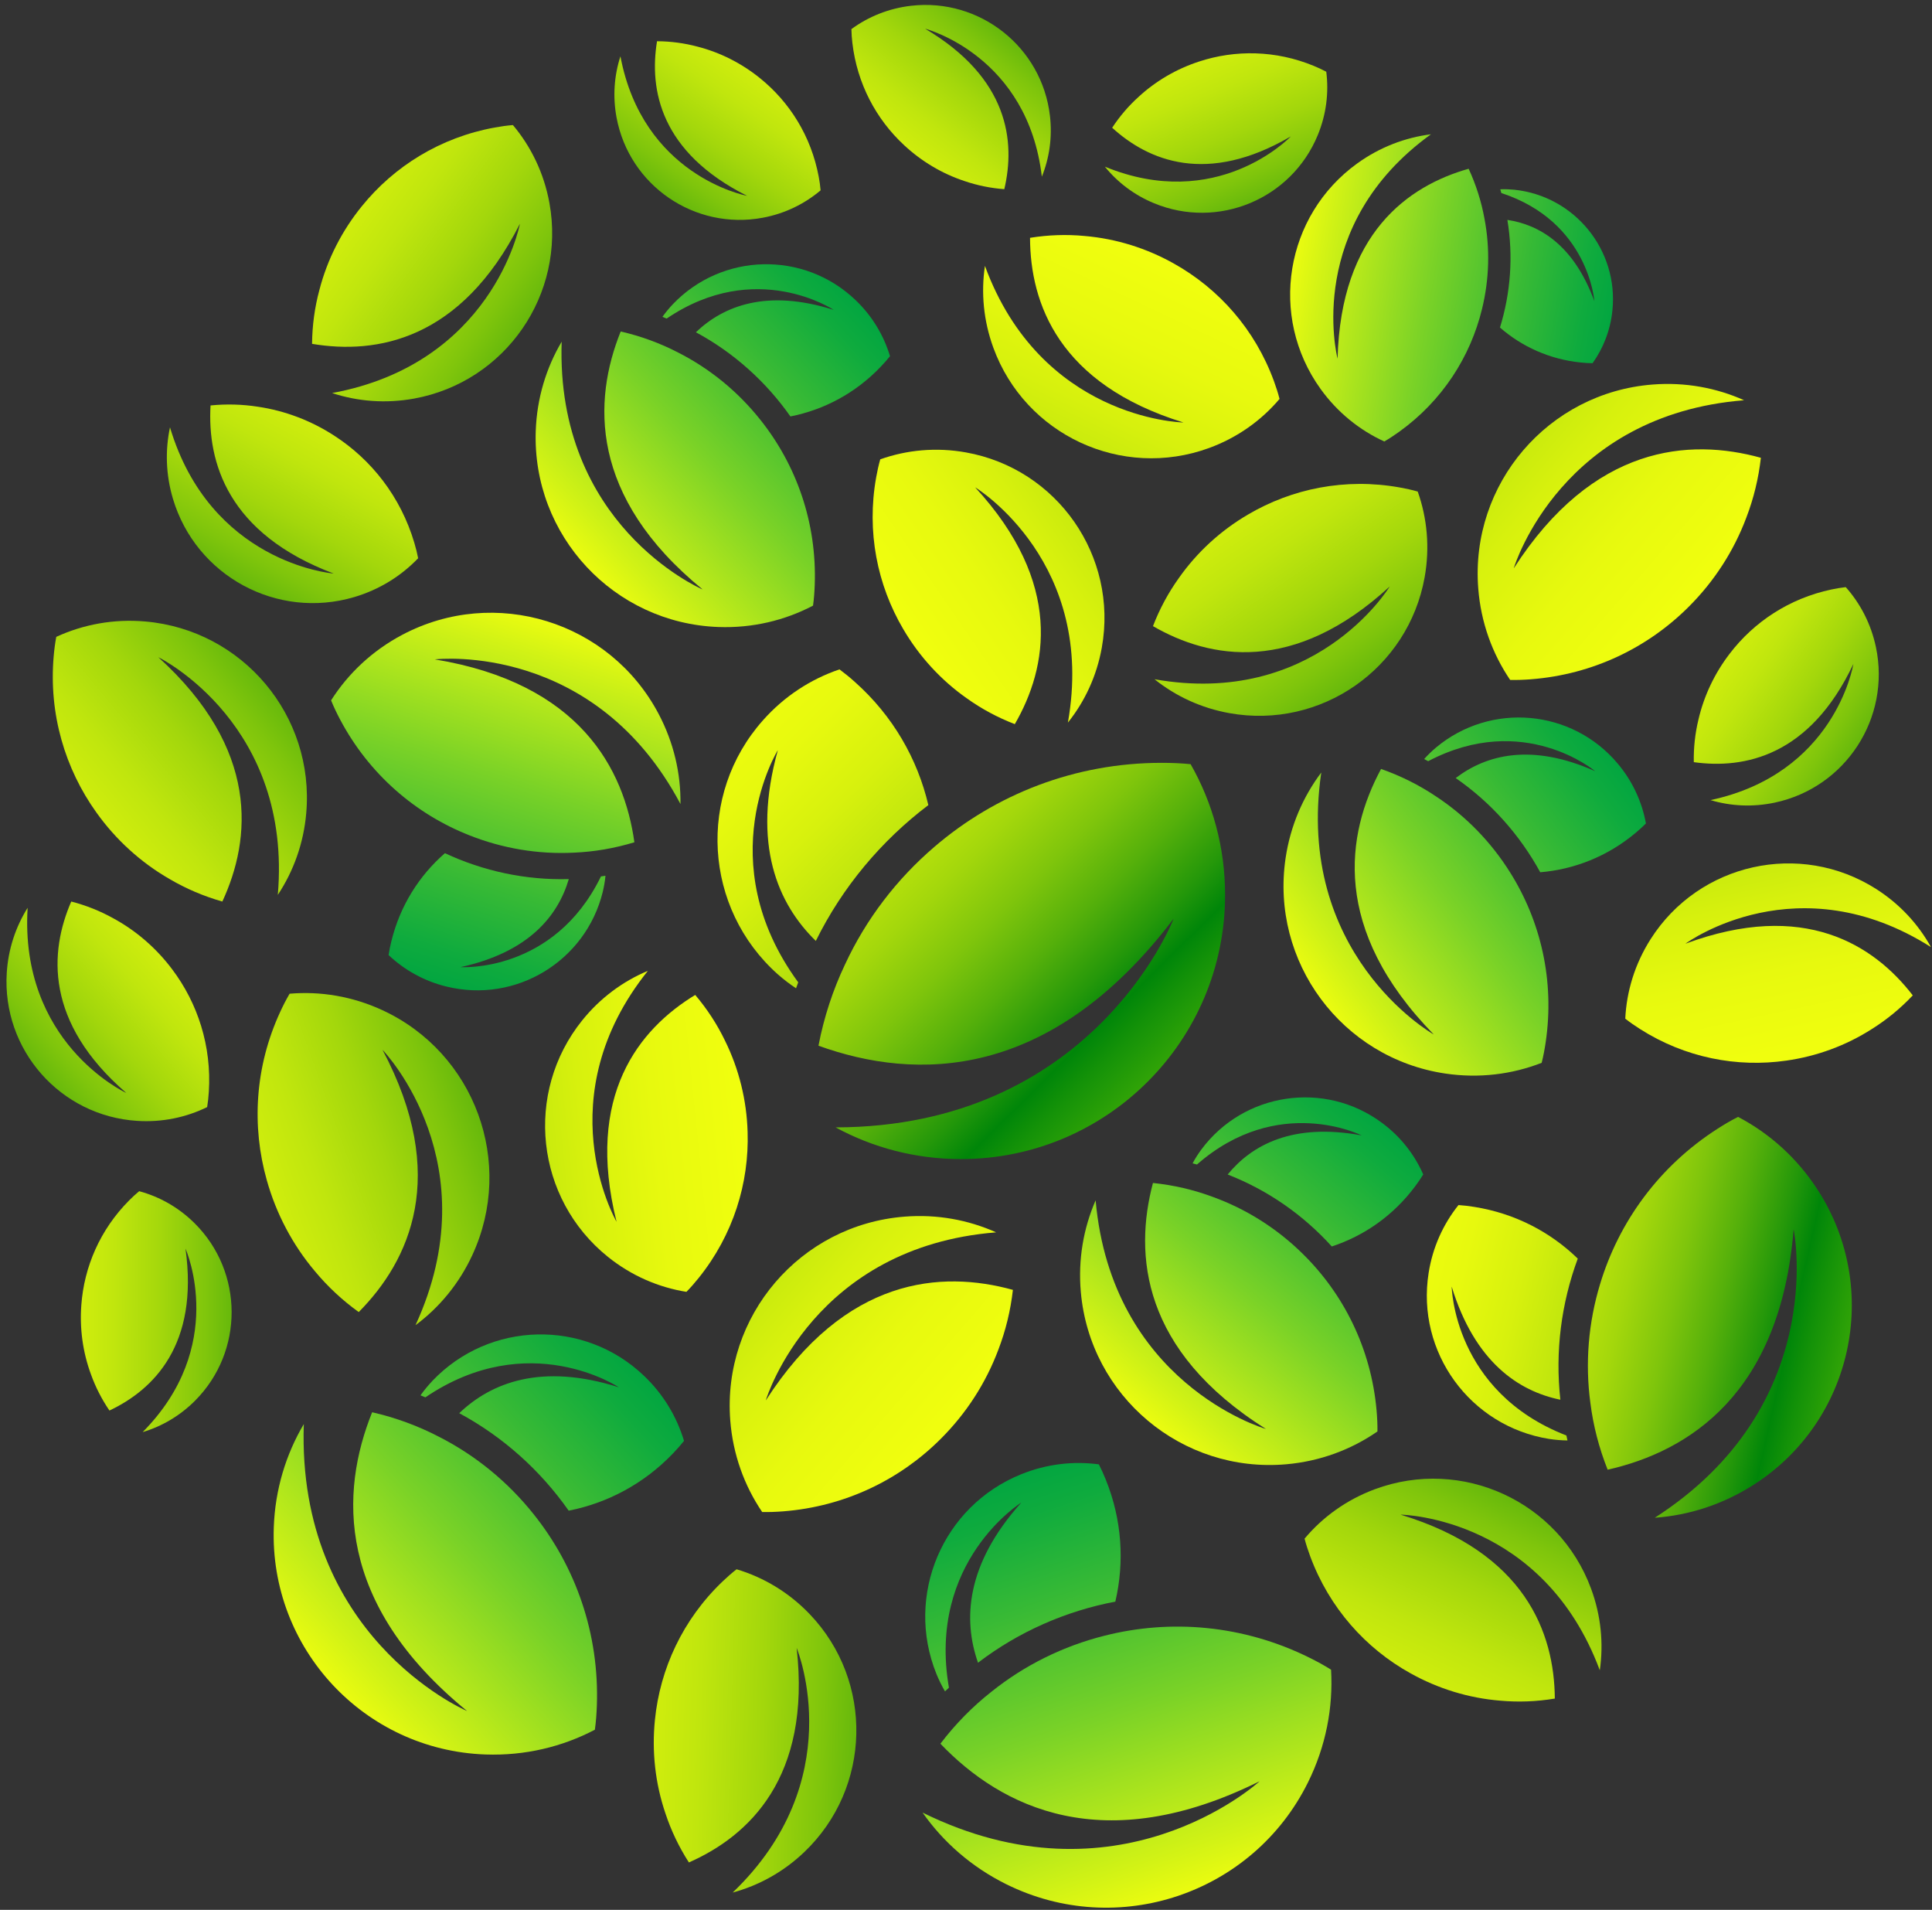 <svg width="257" height="254" viewBox="0 0 257 254" fill="none" xmlns="http://www.w3.org/2000/svg">
<rect x="0" y="0" width="257" height="254" fill="#333333" stroke="none"/>
<path d="M162.964 119.004C162.964 138.41 147.24 154.151 127.817 154.151C121.793 154.151 116.112 152.633 111.154 149.937C144.945 149.873 155.796 123.024 156.118 122.183C139.651 143.882 121.778 143.737 108.877 139.071C109.605 135.277 110.8 131.645 112.413 128.254C115.207 122.232 119.292 116.904 124.297 112.625C132.418 105.651 142.977 101.453 154.521 101.453C155.828 101.453 157.104 101.502 158.38 101.63C161.302 106.75 162.964 112.691 162.964 119.004Z" fill="url(#paint0_linear_30_28)"/>
<path d="M103.471 99.761C103.471 99.761 94.365 114.5 106.182 130.645L105.892 131.435C105.052 130.887 104.261 130.273 103.486 129.596C93.605 120.813 92.701 105.685 101.484 95.804C104.327 92.591 107.861 90.315 111.672 89.023C112.366 89.539 113.044 90.089 113.706 90.686C118.775 95.19 122.053 100.938 123.491 107.073C117.225 111.819 112.061 117.971 108.523 125.139C103.471 120.215 99.983 112.304 103.471 99.761Z" fill="url(#paint1_linear_30_28)"/>
<path d="M241.861 158.343C250.292 171.52 246.454 189.037 233.265 197.473C229.175 200.09 224.657 201.53 220.122 201.853C243.038 187.129 238.742 164.186 238.595 163.474C236.841 185.362 224.642 193.028 213.855 195.462C212.7 192.569 211.935 189.584 211.557 186.583C210.839 181.28 211.298 175.887 212.838 170.808C215.321 162.547 220.667 155.108 228.506 150.096C229.394 149.526 230.282 149.006 231.203 148.539C235.409 150.745 239.119 154.057 241.861 158.343Z" fill="url(#paint2_linear_30_28)"/>
<path d="M193.108 171.118C193.108 171.118 193.327 185.083 208.365 190.911L208.511 191.573C207.702 191.566 206.899 191.492 206.078 191.37C195.554 189.698 188.37 179.819 190.04 169.295C190.574 165.879 191.985 162.798 194.012 160.266C194.708 160.315 195.407 160.394 196.116 160.511C201.515 161.369 206.237 163.847 209.879 167.388C207.685 173.333 206.85 179.753 207.564 186.156C201.992 185.009 196.188 181.15 193.108 171.118Z" fill="url(#paint3_linear_30_28)"/>
<path d="M95.576 83.389C81.659 82.893 70.772 71.215 71.267 57.284C71.422 52.964 72.654 48.928 74.716 45.441C73.898 69.677 92.877 78.145 93.471 78.398C78.33 66.034 78.891 53.219 82.566 44.086C85.269 44.705 87.844 45.655 90.235 46.898C94.481 49.056 98.197 52.121 101.138 55.821C105.933 61.823 108.674 69.503 108.378 77.782C108.345 78.72 108.278 79.632 108.152 80.544C104.407 82.511 100.104 83.551 95.576 83.389Z" fill="url(#paint4_linear_30_28)"/>
<path d="M110.899 41.212C110.899 41.212 100.56 34.305 88.679 42.368L88.12 42.139C88.535 41.551 88.995 41.001 89.501 40.461C96.053 33.6 106.925 33.338 113.787 39.89C116.019 42.01 117.56 44.603 118.39 47.369C118.002 47.853 117.591 48.325 117.146 48.785C113.786 52.306 109.58 54.509 105.144 55.384C101.899 50.769 97.62 46.907 92.569 44.188C96.228 40.69 101.991 38.39 110.899 41.212Z" fill="url(#paint5_linear_30_28)"/>
<path d="M173.986 237.06C166.641 251.874 148.677 257.941 133.847 250.586C129.248 248.306 125.486 244.997 122.721 241.063C148.545 253.804 166.993 237.413 167.557 236.895C146.771 247.227 133.179 240.351 125.096 231.903C127.089 229.283 129.375 226.962 131.889 224.985C136.301 221.445 141.438 218.924 146.879 217.551C155.718 215.3 165.368 216.092 174.183 220.463C175.181 220.956 176.136 221.476 177.062 222.059C177.355 227.076 176.376 232.238 173.986 237.06Z" fill="url(#paint6_linear_30_28)"/>
<path d="M135.848 199.843C135.848 199.843 123.318 207.651 126.229 224.449L125.707 224.942C125.273 224.206 124.904 223.439 124.567 222.628C120.347 212.183 125.385 200.291 135.83 196.071C139.216 194.694 142.777 194.294 146.174 194.751C146.508 195.407 146.817 196.083 147.098 196.791C149.262 202.147 149.589 207.777 148.365 213.005C141.785 214.259 135.512 216.998 130.098 221.132C128.106 215.458 128.439 208.1 135.848 199.843Z" fill="url(#paint7_linear_30_28)"/>
<path d="M64.57 233.336C48.453 232.762 35.845 219.237 36.42 203.105C36.598 198.102 38.027 193.428 40.414 189.391C39.466 217.457 61.445 227.264 62.133 227.557C44.597 213.239 45.247 198.398 49.504 187.82C52.634 188.538 55.616 189.638 58.384 191.077C63.302 193.576 67.606 197.126 71.011 201.41C76.563 208.361 79.737 217.254 79.395 226.842C79.356 227.927 79.279 228.985 79.133 230.042C74.796 232.319 69.813 233.522 64.57 233.336Z" fill="url(#paint8_linear_30_28)"/>
<path d="M82.314 184.5C82.314 184.5 70.343 176.502 56.584 185.839L55.937 185.573C56.416 184.892 56.95 184.255 57.535 183.63C65.122 175.684 77.714 175.382 85.66 182.968C88.245 185.423 90.029 188.427 90.99 191.629C90.54 192.191 90.064 192.737 89.548 193.27C85.658 197.345 80.787 199.898 75.65 200.91C71.892 195.566 66.937 191.094 61.088 187.945C65.326 183.895 72 181.233 82.314 184.5Z" fill="url(#paint9_linear_30_28)"/>
<path d="M171.098 194.74C157.225 195.954 144.987 185.698 143.773 171.812C143.396 167.505 144.126 163.349 145.743 159.636C147.903 183.79 167.776 189.867 168.398 190.045C151.854 179.63 150.841 166.843 153.369 157.328C156.127 157.61 158.799 158.237 161.325 159.178C165.803 160.8 169.869 163.387 173.24 166.697C178.734 172.067 182.396 179.353 183.118 187.605C183.199 188.54 183.245 189.454 183.232 190.375C179.754 192.785 175.61 194.346 171.098 194.74Z" fill="url(#paint10_linear_30_28)"/>
<path d="M181.135 151.003C181.135 151.003 170.027 145.415 159.225 154.873L158.642 154.716C158.981 154.081 159.37 153.477 159.806 152.88C165.466 145.268 176.225 143.676 183.839 149.335C186.313 151.166 188.161 153.551 189.322 156.194C188.998 156.724 188.646 157.242 188.262 157.753C185.358 161.659 181.455 164.361 177.159 165.773C173.374 161.59 168.653 158.282 163.308 156.202C166.512 152.283 171.949 149.294 181.135 151.003Z" fill="url(#paint11_linear_30_28)"/>
<path d="M192.261 142.775C178.485 140.73 168.968 127.911 171.013 114.122C171.648 109.847 173.324 105.973 175.76 102.738C172.247 126.732 190.163 137.263 190.725 137.581C177.056 123.605 179.042 110.932 183.713 102.266C186.33 103.182 188.783 104.413 191.02 105.915C195 108.533 198.351 111.994 200.861 115.998C204.957 122.497 206.825 130.435 205.609 138.63C205.472 139.557 205.303 140.458 205.076 141.35C201.134 142.886 196.742 143.44 192.261 142.775Z" fill="url(#paint12_linear_30_28)"/>
<path d="M212.189 102.562C212.189 102.562 202.685 94.546 189.979 101.234L189.448 100.945C189.925 100.406 190.446 99.911 191.007 99.431C198.283 93.342 209.118 94.294 215.206 101.569C217.187 103.925 218.431 106.675 218.946 109.515C218.506 109.954 218.045 110.377 217.551 110.785C213.821 113.908 209.394 115.63 204.889 116.005C202.18 111.057 198.357 106.742 193.641 103.476C197.669 100.407 203.652 98.765 212.189 102.562Z" fill="url(#paint13_linear_30_28)"/>
<path d="M53.53 84.415C65.845 77.914 81.104 82.618 87.612 94.945C89.63 98.768 90.571 102.881 90.52 106.931C79.157 85.507 58.483 87.618 57.841 87.694C77.129 90.873 83.027 102.265 84.388 112.017C81.736 112.826 79.031 113.285 76.338 113.398C71.581 113.641 66.831 112.834 62.438 111.092C55.292 108.275 49.089 102.981 45.22 95.654C44.783 94.826 44.387 93.999 44.041 93.145C46.31 89.576 49.524 86.53 53.53 84.415Z" fill="url(#paint14_linear_30_28)"/>
<path d="M61.251 128.624C61.251 128.624 73.656 129.463 79.942 116.555L80.541 116.474C80.476 117.191 80.349 117.899 80.18 118.618C77.917 127.831 68.619 133.473 59.405 131.21C56.415 130.484 53.786 129.002 51.69 127.017C51.784 126.404 51.906 125.788 52.063 125.168C53.222 120.443 55.773 116.437 59.183 113.469C64.296 115.855 69.93 117.072 75.664 116.914C74.233 121.77 70.381 126.635 61.251 128.624Z" fill="url(#paint15_linear_30_28)"/>
<path d="M175.662 51.722C168.735 42.082 170.924 28.651 180.571 21.715C183.563 19.565 186.927 18.29 190.352 17.859C173.59 29.956 177.788 47.165 177.927 47.7C178.358 31.041 187.288 24.731 195.362 22.443C196.355 24.587 197.058 26.818 197.469 29.078C198.23 33.067 198.104 37.172 197.145 41.085C195.602 47.448 191.857 53.303 186.122 57.425C185.473 57.891 184.822 58.322 184.142 58.714C180.864 57.215 177.917 54.857 175.662 51.722Z" fill="url(#paint16_linear_30_28)"/>
<path d="M212.085 40.044C212.085 40.044 211.344 29.471 199.711 25.672L199.574 25.176C200.187 25.147 200.799 25.172 201.426 25.23C209.469 26.065 215.319 33.257 214.486 41.301C214.22 43.911 213.279 46.304 211.846 48.305C211.317 48.297 210.784 48.267 210.243 48.207C206.116 47.78 202.435 46.094 199.531 43.561C200.948 38.965 201.318 34.066 200.515 29.244C204.782 29.884 209.339 32.568 212.085 40.044Z" fill="url(#paint17_linear_30_28)"/>
<path d="M128.492 60.168C140.65 62.346 148.747 73.965 146.566 86.132C145.89 89.906 144.303 93.295 142.056 96.098C145.809 74.921 130.206 65.109 129.717 64.812C141.462 77.565 139.365 88.746 134.993 96.305C132.697 95.423 130.556 94.267 128.613 92.876C125.154 90.45 122.276 87.291 120.157 83.675C116.699 77.805 115.254 70.718 116.55 63.486C116.697 62.666 116.87 61.874 117.094 61.089C120.628 59.833 124.538 59.459 128.492 60.168Z" fill="url(#paint18_linear_30_28)"/>
<path d="M219.572 124.896C226.013 114.774 239.438 111.782 249.57 118.228C252.709 120.228 255.17 122.904 256.862 125.956C239.214 114.776 224.644 125.179 224.197 125.509C239.988 119.657 249.261 125.665 254.442 132.379C252.805 134.116 250.975 135.615 249.008 136.848C245.554 139.062 241.655 140.484 237.624 141.055C231.073 141.996 224.173 140.683 218.152 136.85C217.47 136.417 216.821 135.969 216.198 135.478C216.371 131.84 217.476 128.189 219.572 124.896Z" fill="url(#paint19_linear_30_28)"/>
<path d="M160.822 59.587C149.219 63.822 136.375 57.857 132.137 46.244C130.822 42.642 130.489 38.914 131.019 35.362C138.433 55.551 156.854 56.179 157.426 56.188C140.859 51.079 137.044 40.361 137.018 31.629C139.446 31.236 141.879 31.157 144.257 31.382C148.467 31.738 152.545 33.017 156.195 35.076C162.136 38.41 166.952 43.806 169.471 50.709C169.756 51.491 170.006 52.264 170.208 53.055C167.786 55.919 164.596 58.209 160.822 59.587Z" fill="url(#paint20_linear_30_28)"/>
<path d="M80.865 167.153C71.239 159.414 69.701 145.336 77.447 135.702C79.85 132.715 82.868 130.501 86.181 129.117C72.739 145.905 81.73 161.995 82.016 162.491C77.82 145.668 85.019 136.86 92.479 132.32C94.071 134.195 95.397 136.237 96.435 138.389C98.308 142.176 99.323 146.328 99.448 150.517C99.669 157.326 97.542 164.239 92.937 169.964C92.415 170.612 91.883 171.227 91.31 171.808C87.608 171.216 83.997 169.671 80.865 167.153Z" fill="url(#paint21_linear_30_28)"/>
<path d="M196.639 78.246C195.561 64.355 205.943 52.217 219.844 51.139C224.155 50.804 228.306 51.575 232.004 53.23C207.823 55.153 201.545 74.971 201.36 75.591C211.943 59.145 224.745 58.258 234.237 60.883C233.926 63.639 233.272 66.306 232.307 68.822C230.64 73.286 228.014 77.326 224.668 80.667C219.242 86.109 211.919 89.7 203.655 90.34C202.719 90.413 201.803 90.448 200.884 90.426C198.508 86.924 196.989 82.765 196.639 78.246Z" fill="url(#paint22_linear_30_28)"/>
<path d="M97.142 188.91C96.064 175.019 106.446 162.881 120.346 161.804C124.658 161.468 128.809 162.239 132.507 163.895C108.326 165.817 102.048 185.635 101.863 186.254C112.446 169.809 125.248 168.921 134.74 171.545C134.428 174.301 133.775 176.967 132.81 179.484C131.143 183.949 128.516 187.988 125.17 191.329C119.745 196.771 112.422 200.363 104.158 201.002C103.221 201.074 102.306 201.11 101.386 201.088C99.011 197.588 97.493 193.428 97.142 188.91Z" fill="url(#paint23_linear_30_28)"/>
<path d="M189.51 76.772C187.332 88.93 175.714 97.027 163.546 94.846C159.772 94.169 156.383 92.582 153.579 90.336C174.757 94.088 184.569 78.485 184.866 77.996C172.113 89.741 160.931 87.644 153.373 83.272C154.255 80.977 155.411 78.835 156.803 76.893C159.229 73.434 162.386 70.555 166.003 68.436C171.873 64.978 178.959 63.533 186.193 64.829C187.012 64.975 187.805 65.149 188.59 65.373C189.845 68.908 190.218 72.817 189.51 76.772Z" fill="url(#paint24_linear_30_28)"/>
<path d="M73.084 26.986C75.301 39.138 67.254 50.789 55.092 53.008C51.321 53.696 47.59 53.395 44.178 52.274C65.328 48.373 69.055 30.322 69.162 29.759C61.329 45.227 50.121 47.178 41.511 45.73C41.533 43.271 41.866 40.86 42.489 38.553C43.55 34.463 45.5 30.661 48.145 27.411C52.432 22.117 58.563 18.281 65.793 16.963C66.612 16.813 67.415 16.698 68.23 16.633C70.644 19.503 72.363 23.034 73.084 26.986Z" fill="url(#paint25_linear_30_28)"/>
<path d="M182.895 198.055C194.476 193.766 207.348 199.67 211.642 211.263C212.975 214.858 213.324 218.585 212.81 222.139C205.302 201.987 186.879 201.445 186.305 201.437C202.895 206.47 206.761 217.169 206.828 225.9C204.403 226.305 201.97 226.395 199.591 226.18C195.379 225.845 191.296 224.585 187.635 222.543C181.677 219.239 176.838 213.865 174.285 206.974C173.996 206.194 173.744 205.422 173.537 204.632C175.946 201.757 179.127 199.451 182.895 198.055Z" fill="url(#paint26_linear_30_28)"/>
<path d="M107.726 214.689C116.254 223.624 115.931 237.782 106.986 246.316C104.213 248.963 100.931 250.761 97.463 251.699C112.993 236.82 106.192 219.69 105.971 219.16C107.924 236.388 99.63 244.175 91.639 247.695C90.307 245.627 89.262 243.43 88.514 241.16C87.154 237.161 86.694 232.912 87.119 228.742C87.794 221.964 90.81 215.39 96.126 210.317C96.729 209.742 97.337 209.205 97.982 208.703C101.577 209.776 104.953 211.782 107.726 214.689Z" fill="url(#paint27_linear_30_28)"/>
<path d="M50.877 134.351C63.169 140.044 68.526 154.62 62.828 166.924C61.061 170.74 58.434 173.892 55.271 176.242C65.142 154.82 51.321 140.07 50.883 139.619C59.795 156.416 54.461 167.695 47.72 174.497C45.53 172.923 43.581 171.101 41.905 169.083C38.911 165.547 36.736 161.397 35.493 156.972C33.458 149.784 33.896 141.863 37.284 134.551C37.666 133.722 38.071 132.929 38.526 132.158C42.628 131.808 46.879 132.5 50.877 134.351Z" fill="url(#paint28_linear_30_28)"/>
<path d="M175.286 17.986C171.773 26.494 162.03 30.547 153.514 27.03C150.873 25.94 148.658 24.246 146.973 22.165C161.799 28.256 171.417 18.45 171.71 18.14C160.56 24.671 152.753 21.371 147.943 16.989C148.949 15.457 150.131 14.082 151.451 12.888C153.766 10.753 156.522 9.158 159.491 8.188C164.314 6.601 169.701 6.673 174.764 8.763C175.337 8.999 175.886 9.252 176.424 9.54C176.777 12.313 176.43 15.219 175.286 17.986Z" fill="url(#paint29_linear_30_28)"/>
<path d="M19.339 82.654C32.285 83.784 41.869 95.189 40.737 108.145C40.388 112.163 39.044 115.862 36.956 119.013C38.882 96.469 21.604 87.668 21.062 87.405C34.578 99.655 33.439 111.567 29.576 119.899C27.088 119.193 24.735 118.184 22.568 116.912C18.713 114.697 15.397 111.662 12.834 108.073C8.657 102.251 6.47 94.966 7.142 87.263C7.218 86.391 7.326 85.543 7.486 84.698C11.07 83.048 15.129 82.284 19.339 82.654Z" fill="url(#paint30_linear_30_28)"/>
<path d="M47.143 79.401C36.867 82.454 26.058 76.606 23.001 66.321C22.053 63.131 21.963 59.886 22.612 56.836C27.962 74.718 43.887 76.24 44.383 76.278C30.301 70.971 27.567 61.485 28.008 53.921C30.132 53.709 32.244 53.771 34.292 54.09C37.919 54.622 41.384 55.947 44.438 57.925C49.408 61.127 53.292 66.057 55.109 72.171C55.315 72.864 55.489 73.546 55.623 74.243C53.369 76.594 50.485 78.409 47.143 79.401Z" fill="url(#paint31_linear_30_28)"/>
<path d="M101.457 28.959C92.408 30.646 83.702 24.682 82.014 15.625C81.49 12.817 81.705 10.036 82.531 7.49C85.498 23.24 98.96 25.967 99.38 26.044C87.83 20.25 86.345 11.905 87.4 5.484C89.232 5.493 91.03 5.736 92.75 6.193C95.8 6.971 98.64 8.414 101.071 10.376C105.028 13.556 107.903 18.114 108.907 23.498C109.021 24.108 109.109 24.707 109.16 25.314C107.026 27.12 104.401 28.412 101.457 28.959Z" fill="url(#paint32_linear_30_28)"/>
<path d="M25.892 162.689C32.421 169.178 32.458 179.731 25.964 186.266C23.951 188.291 21.54 189.695 18.976 190.462C30.252 179.072 24.847 166.445 24.674 166.054C26.467 178.851 20.441 184.815 14.558 187.594C13.525 186.08 12.703 184.463 12.102 182.788C11.01 179.835 10.584 176.678 10.818 173.564C11.187 168.501 13.304 163.547 17.165 159.661C17.602 159.22 18.045 158.808 18.515 158.422C21.216 159.15 23.769 160.578 25.892 162.689Z" fill="url(#paint33_linear_30_28)"/>
<path d="M18.247 149.07C8.02 148.423 0.25 139.61 0.899 129.375C1.1 126.201 2.09 123.259 3.675 120.734C2.582 138.544 16.369 145.16 16.8 145.358C5.915 135.955 6.589 126.541 9.478 119.898C11.453 120.408 13.328 121.16 15.06 122.122C18.14 123.795 20.812 126.126 22.9 128.907C26.304 133.419 28.164 139.122 27.778 145.208C27.735 145.897 27.666 146.567 27.556 147.237C24.761 148.606 21.575 149.283 18.247 149.07Z" fill="url(#paint34_linear_30_28)"/>
<path d="M121.194 0.768C130.338 -0.288 138.611 6.262 139.668 15.415C139.997 18.253 139.591 21.012 138.59 23.495C136.719 7.577 123.477 3.927 123.065 3.819C134.186 10.399 135.09 18.827 133.595 25.159C131.767 25.023 129.989 24.656 128.306 24.082C125.316 23.094 122.583 21.459 120.294 19.333C116.566 15.887 114.014 11.142 113.384 5.701C113.312 5.084 113.267 4.482 113.257 3.872C115.51 2.218 118.22 1.111 121.194 0.768Z" fill="url(#paint35_linear_30_28)"/>
<path d="M249.54 86.058C251.532 95.49 245.506 104.754 236.066 106.747C233.139 107.366 230.222 107.211 227.535 106.409C243.951 102.909 246.469 88.747 246.54 88.306C240.762 100.542 232.062 102.306 225.314 101.363C225.277 99.444 225.486 97.555 225.921 95.744C226.661 92.531 228.1 89.52 230.094 86.927C233.324 82.704 238.024 79.581 243.635 78.396C244.271 78.261 244.896 78.155 245.529 78.086C247.474 80.273 248.893 82.99 249.54 86.058Z" fill="url(#paint36_linear_30_28)"/>
<defs>
<linearGradient id="paint0_linear_30_28" x1="189.51" y1="181.262" x2="52" y2="41.906" gradientUnits="userSpaceOnUse">
<stop stop-color="#C8FF00"/>
<stop offset="0.037" stop-color="#C3FC00"/>
<stop offset="0.082" stop-color="#B4F301"/>
<stop offset="0.132" stop-color="#9AE302"/>
<stop offset="0.186" stop-color="#77CE04"/>
<stop offset="0.241" stop-color="#4AB306"/>
<stop offset="0.299" stop-color="#149208"/>
<stop offset="0.318" stop-color="#008609"/>
<stop offset="0.343" stop-color="#25980A"/>
<stop offset="0.381" stop-color="#55B00B"/>
<stop offset="0.42" stop-color="#7FC50C"/>
<stop offset="0.461" stop-color="#A3D70C"/>
<stop offset="0.504" stop-color="#C0E60D"/>
<stop offset="0.55" stop-color="#D7F10D"/>
<stop offset="0.599" stop-color="#E7F90E"/>
<stop offset="0.655" stop-color="#F0FE0E"/>
<stop offset="0.731" stop-color="#F3FF0E"/>
<stop offset="0.761" stop-color="#D3F315"/>
<stop offset="0.849" stop-color="#7AD227"/>
<stop offset="0.921" stop-color="#38BA35"/>
<stop offset="0.973" stop-color="#0FAB3E"/>
<stop offset="1" stop-color="#00A541"/>
</linearGradient>
<linearGradient id="paint1_linear_30_28" x1="184.078" y1="186.624" x2="46.567" y2="47.268" gradientUnits="userSpaceOnUse">
<stop stop-color="#C8FF00"/>
<stop offset="0.037" stop-color="#C3FC00"/>
<stop offset="0.082" stop-color="#B4F301"/>
<stop offset="0.132" stop-color="#9AE302"/>
<stop offset="0.186" stop-color="#77CE04"/>
<stop offset="0.241" stop-color="#4AB306"/>
<stop offset="0.299" stop-color="#149208"/>
<stop offset="0.318" stop-color="#008609"/>
<stop offset="0.343" stop-color="#25980A"/>
<stop offset="0.381" stop-color="#55B00B"/>
<stop offset="0.42" stop-color="#7FC50C"/>
<stop offset="0.461" stop-color="#A3D70C"/>
<stop offset="0.504" stop-color="#C0E60D"/>
<stop offset="0.55" stop-color="#D7F10D"/>
<stop offset="0.599" stop-color="#E7F90E"/>
<stop offset="0.655" stop-color="#F0FE0E"/>
<stop offset="0.731" stop-color="#F3FF0E"/>
<stop offset="0.761" stop-color="#D3F315"/>
<stop offset="0.849" stop-color="#7AD227"/>
<stop offset="0.921" stop-color="#38BA35"/>
<stop offset="0.973" stop-color="#0FAB3E"/>
<stop offset="1" stop-color="#00A541"/>
</linearGradient>
<linearGradient id="paint2_linear_30_28" x1="286.93" y1="189.087" x2="133.029" y2="154.194" gradientUnits="userSpaceOnUse">
<stop stop-color="#C8FF00"/>
<stop offset="0.037" stop-color="#C3FC00"/>
<stop offset="0.082" stop-color="#B4F301"/>
<stop offset="0.132" stop-color="#9AE302"/>
<stop offset="0.186" stop-color="#77CE04"/>
<stop offset="0.241" stop-color="#4AB306"/>
<stop offset="0.299" stop-color="#149208"/>
<stop offset="0.318" stop-color="#008609"/>
<stop offset="0.343" stop-color="#25980A"/>
<stop offset="0.381" stop-color="#55B00B"/>
<stop offset="0.42" stop-color="#7FC50C"/>
<stop offset="0.461" stop-color="#A3D70C"/>
<stop offset="0.504" stop-color="#C0E60D"/>
<stop offset="0.55" stop-color="#D7F10D"/>
<stop offset="0.599" stop-color="#E7F90E"/>
<stop offset="0.655" stop-color="#F0FE0E"/>
<stop offset="0.731" stop-color="#F3FF0E"/>
<stop offset="0.761" stop-color="#D3F315"/>
<stop offset="0.849" stop-color="#7AD227"/>
<stop offset="0.921" stop-color="#38BA35"/>
<stop offset="0.973" stop-color="#0FAB3E"/>
<stop offset="1" stop-color="#00A541"/>
</linearGradient>
<linearGradient id="paint3_linear_30_28" x1="285.573" y1="195.086" x2="131.667" y2="160.192" gradientUnits="userSpaceOnUse">
<stop stop-color="#C8FF00"/>
<stop offset="0.037" stop-color="#C3FC00"/>
<stop offset="0.082" stop-color="#B4F301"/>
<stop offset="0.132" stop-color="#9AE302"/>
<stop offset="0.186" stop-color="#77CE04"/>
<stop offset="0.241" stop-color="#4AB306"/>
<stop offset="0.299" stop-color="#149208"/>
<stop offset="0.318" stop-color="#008609"/>
<stop offset="0.343" stop-color="#25980A"/>
<stop offset="0.381" stop-color="#55B00B"/>
<stop offset="0.42" stop-color="#7FC50C"/>
<stop offset="0.461" stop-color="#A3D70C"/>
<stop offset="0.504" stop-color="#C0E60D"/>
<stop offset="0.55" stop-color="#D7F10D"/>
<stop offset="0.599" stop-color="#E7F90E"/>
<stop offset="0.655" stop-color="#F0FE0E"/>
<stop offset="0.731" stop-color="#F3FF0E"/>
<stop offset="0.761" stop-color="#D3F315"/>
<stop offset="0.849" stop-color="#7AD227"/>
<stop offset="0.921" stop-color="#38BA35"/>
<stop offset="0.973" stop-color="#0FAB3E"/>
<stop offset="1" stop-color="#00A541"/>
</linearGradient>
<linearGradient id="paint4_linear_30_28" x1="-28.461" y1="173.158" x2="115.7" y2="40.697" gradientUnits="userSpaceOnUse">
<stop stop-color="#C8FF00"/>
<stop offset="0.037" stop-color="#C3FC00"/>
<stop offset="0.082" stop-color="#B4F301"/>
<stop offset="0.132" stop-color="#9AE302"/>
<stop offset="0.186" stop-color="#77CE04"/>
<stop offset="0.241" stop-color="#4AB306"/>
<stop offset="0.299" stop-color="#149208"/>
<stop offset="0.318" stop-color="#008609"/>
<stop offset="0.343" stop-color="#25980A"/>
<stop offset="0.381" stop-color="#55B00B"/>
<stop offset="0.42" stop-color="#7FC50C"/>
<stop offset="0.461" stop-color="#A3D70C"/>
<stop offset="0.504" stop-color="#C0E60D"/>
<stop offset="0.55" stop-color="#D7F10D"/>
<stop offset="0.599" stop-color="#E7F90E"/>
<stop offset="0.655" stop-color="#F0FE0E"/>
<stop offset="0.731" stop-color="#F3FF0E"/>
<stop offset="0.761" stop-color="#D3F315"/>
<stop offset="0.849" stop-color="#7AD227"/>
<stop offset="0.921" stop-color="#38BA35"/>
<stop offset="0.973" stop-color="#0FAB3E"/>
<stop offset="1" stop-color="#00A541"/>
</linearGradient>
<linearGradient id="paint5_linear_30_28" x1="-32.167" y1="169.125" x2="111.995" y2="36.664" gradientUnits="userSpaceOnUse">
<stop stop-color="#C8FF00"/>
<stop offset="0.037" stop-color="#C3FC00"/>
<stop offset="0.082" stop-color="#B4F301"/>
<stop offset="0.132" stop-color="#9AE302"/>
<stop offset="0.186" stop-color="#77CE04"/>
<stop offset="0.241" stop-color="#4AB306"/>
<stop offset="0.299" stop-color="#149208"/>
<stop offset="0.318" stop-color="#008609"/>
<stop offset="0.343" stop-color="#25980A"/>
<stop offset="0.381" stop-color="#55B00B"/>
<stop offset="0.42" stop-color="#7FC50C"/>
<stop offset="0.461" stop-color="#A3D70C"/>
<stop offset="0.504" stop-color="#C0E60D"/>
<stop offset="0.55" stop-color="#D7F10D"/>
<stop offset="0.599" stop-color="#E7F90E"/>
<stop offset="0.655" stop-color="#F0FE0E"/>
<stop offset="0.731" stop-color="#F3FF0E"/>
<stop offset="0.761" stop-color="#D3F315"/>
<stop offset="0.849" stop-color="#7AD227"/>
<stop offset="0.921" stop-color="#38BA35"/>
<stop offset="0.973" stop-color="#0FAB3E"/>
<stop offset="1" stop-color="#00A541"/>
</linearGradient>
<linearGradient id="paint6_linear_30_28" x1="210.425" y1="415.187" x2="137.64" y2="194.397" gradientUnits="userSpaceOnUse">
<stop stop-color="#C8FF00"/>
<stop offset="0.037" stop-color="#C3FC00"/>
<stop offset="0.082" stop-color="#B4F301"/>
<stop offset="0.132" stop-color="#9AE302"/>
<stop offset="0.186" stop-color="#77CE04"/>
<stop offset="0.241" stop-color="#4AB306"/>
<stop offset="0.299" stop-color="#149208"/>
<stop offset="0.318" stop-color="#008609"/>
<stop offset="0.343" stop-color="#25980A"/>
<stop offset="0.381" stop-color="#55B00B"/>
<stop offset="0.42" stop-color="#7FC50C"/>
<stop offset="0.461" stop-color="#A3D70C"/>
<stop offset="0.504" stop-color="#C0E60D"/>
<stop offset="0.55" stop-color="#D7F10D"/>
<stop offset="0.599" stop-color="#E7F90E"/>
<stop offset="0.655" stop-color="#F0FE0E"/>
<stop offset="0.731" stop-color="#F3FF0E"/>
<stop offset="0.761" stop-color="#D3F315"/>
<stop offset="0.849" stop-color="#7AD227"/>
<stop offset="0.921" stop-color="#38BA35"/>
<stop offset="0.973" stop-color="#0FAB3E"/>
<stop offset="1" stop-color="#00A541"/>
</linearGradient>
<linearGradient id="paint7_linear_30_28" x1="204.248" y1="417.22" x2="131.463" y2="196.431" gradientUnits="userSpaceOnUse">
<stop stop-color="#C8FF00"/>
<stop offset="0.037" stop-color="#C3FC00"/>
<stop offset="0.082" stop-color="#B4F301"/>
<stop offset="0.132" stop-color="#9AE302"/>
<stop offset="0.186" stop-color="#77CE04"/>
<stop offset="0.241" stop-color="#4AB306"/>
<stop offset="0.299" stop-color="#149208"/>
<stop offset="0.318" stop-color="#008609"/>
<stop offset="0.343" stop-color="#25980A"/>
<stop offset="0.381" stop-color="#55B00B"/>
<stop offset="0.42" stop-color="#7FC50C"/>
<stop offset="0.461" stop-color="#A3D70C"/>
<stop offset="0.504" stop-color="#C0E60D"/>
<stop offset="0.55" stop-color="#D7F10D"/>
<stop offset="0.599" stop-color="#E7F90E"/>
<stop offset="0.655" stop-color="#F0FE0E"/>
<stop offset="0.731" stop-color="#F3FF0E"/>
<stop offset="0.761" stop-color="#D3F315"/>
<stop offset="0.849" stop-color="#7AD227"/>
<stop offset="0.921" stop-color="#38BA35"/>
<stop offset="0.973" stop-color="#0FAB3E"/>
<stop offset="1" stop-color="#00A541"/>
</linearGradient>
<linearGradient id="paint8_linear_30_28" x1="-79.071" y1="337.293" x2="87.875" y2="183.897" gradientUnits="userSpaceOnUse">
<stop stop-color="#C8FF00"/>
<stop offset="0.037" stop-color="#C3FC00"/>
<stop offset="0.082" stop-color="#B4F301"/>
<stop offset="0.132" stop-color="#9AE302"/>
<stop offset="0.186" stop-color="#77CE04"/>
<stop offset="0.241" stop-color="#4AB306"/>
<stop offset="0.299" stop-color="#149208"/>
<stop offset="0.318" stop-color="#008609"/>
<stop offset="0.343" stop-color="#25980A"/>
<stop offset="0.381" stop-color="#55B00B"/>
<stop offset="0.42" stop-color="#7FC50C"/>
<stop offset="0.461" stop-color="#A3D70C"/>
<stop offset="0.504" stop-color="#C0E60D"/>
<stop offset="0.55" stop-color="#D7F10D"/>
<stop offset="0.599" stop-color="#E7F90E"/>
<stop offset="0.655" stop-color="#F0FE0E"/>
<stop offset="0.731" stop-color="#F3FF0E"/>
<stop offset="0.761" stop-color="#D3F315"/>
<stop offset="0.849" stop-color="#7AD227"/>
<stop offset="0.921" stop-color="#38BA35"/>
<stop offset="0.973" stop-color="#0FAB3E"/>
<stop offset="1" stop-color="#00A541"/>
</linearGradient>
<linearGradient id="paint9_linear_30_28" x1="-83.359" y1="332.625" x2="83.584" y2="179.232" gradientUnits="userSpaceOnUse">
<stop stop-color="#C8FF00"/>
<stop offset="0.037" stop-color="#C3FC00"/>
<stop offset="0.082" stop-color="#B4F301"/>
<stop offset="0.132" stop-color="#9AE302"/>
<stop offset="0.186" stop-color="#77CE04"/>
<stop offset="0.241" stop-color="#4AB306"/>
<stop offset="0.299" stop-color="#149208"/>
<stop offset="0.318" stop-color="#008609"/>
<stop offset="0.343" stop-color="#25980A"/>
<stop offset="0.381" stop-color="#55B00B"/>
<stop offset="0.42" stop-color="#7FC50C"/>
<stop offset="0.461" stop-color="#A3D70C"/>
<stop offset="0.504" stop-color="#C0E60D"/>
<stop offset="0.55" stop-color="#D7F10D"/>
<stop offset="0.599" stop-color="#E7F90E"/>
<stop offset="0.655" stop-color="#F0FE0E"/>
<stop offset="0.731" stop-color="#F3FF0E"/>
<stop offset="0.761" stop-color="#D3F315"/>
<stop offset="0.849" stop-color="#7AD227"/>
<stop offset="0.921" stop-color="#38BA35"/>
<stop offset="0.973" stop-color="#0FAB3E"/>
<stop offset="1" stop-color="#00A541"/>
</linearGradient>
<linearGradient id="paint10_linear_30_28" x1="59.001" y1="299.041" x2="185.836" y2="149.902" gradientUnits="userSpaceOnUse">
<stop stop-color="#C8FF00"/>
<stop offset="0.037" stop-color="#C3FC00"/>
<stop offset="0.082" stop-color="#B4F301"/>
<stop offset="0.132" stop-color="#9AE302"/>
<stop offset="0.186" stop-color="#77CE04"/>
<stop offset="0.241" stop-color="#4AB306"/>
<stop offset="0.299" stop-color="#149208"/>
<stop offset="0.318" stop-color="#008609"/>
<stop offset="0.343" stop-color="#25980A"/>
<stop offset="0.381" stop-color="#55B00B"/>
<stop offset="0.42" stop-color="#7FC50C"/>
<stop offset="0.461" stop-color="#A3D70C"/>
<stop offset="0.504" stop-color="#C0E60D"/>
<stop offset="0.55" stop-color="#D7F10D"/>
<stop offset="0.599" stop-color="#E7F90E"/>
<stop offset="0.655" stop-color="#F0FE0E"/>
<stop offset="0.731" stop-color="#F3FF0E"/>
<stop offset="0.761" stop-color="#D3F315"/>
<stop offset="0.849" stop-color="#7AD227"/>
<stop offset="0.921" stop-color="#38BA35"/>
<stop offset="0.973" stop-color="#0FAB3E"/>
<stop offset="1" stop-color="#00A541"/>
</linearGradient>
<linearGradient id="paint11_linear_30_28" x1="54.832" y1="295.491" x2="181.665" y2="146.354" gradientUnits="userSpaceOnUse">
<stop stop-color="#C8FF00"/>
<stop offset="0.037" stop-color="#C3FC00"/>
<stop offset="0.082" stop-color="#B4F301"/>
<stop offset="0.132" stop-color="#9AE302"/>
<stop offset="0.186" stop-color="#77CE04"/>
<stop offset="0.241" stop-color="#4AB306"/>
<stop offset="0.299" stop-color="#149208"/>
<stop offset="0.318" stop-color="#008609"/>
<stop offset="0.343" stop-color="#25980A"/>
<stop offset="0.381" stop-color="#55B00B"/>
<stop offset="0.42" stop-color="#7FC50C"/>
<stop offset="0.461" stop-color="#A3D70C"/>
<stop offset="0.504" stop-color="#C0E60D"/>
<stop offset="0.55" stop-color="#D7F10D"/>
<stop offset="0.599" stop-color="#E7F90E"/>
<stop offset="0.655" stop-color="#F0FE0E"/>
<stop offset="0.731" stop-color="#F3FF0E"/>
<stop offset="0.761" stop-color="#D3F315"/>
<stop offset="0.849" stop-color="#7AD227"/>
<stop offset="0.921" stop-color="#38BA35"/>
<stop offset="0.973" stop-color="#0FAB3E"/>
<stop offset="1" stop-color="#00A541"/>
</linearGradient>
<linearGradient id="paint12_linear_30_28" x1="58.987" y1="218.155" x2="217.019" y2="102.592" gradientUnits="userSpaceOnUse">
<stop stop-color="#C8FF00"/>
<stop offset="0.037" stop-color="#C3FC00"/>
<stop offset="0.082" stop-color="#B4F301"/>
<stop offset="0.132" stop-color="#9AE302"/>
<stop offset="0.186" stop-color="#77CE04"/>
<stop offset="0.241" stop-color="#4AB306"/>
<stop offset="0.299" stop-color="#149208"/>
<stop offset="0.318" stop-color="#008609"/>
<stop offset="0.343" stop-color="#25980A"/>
<stop offset="0.381" stop-color="#55B00B"/>
<stop offset="0.42" stop-color="#7FC50C"/>
<stop offset="0.461" stop-color="#A3D70C"/>
<stop offset="0.504" stop-color="#C0E60D"/>
<stop offset="0.55" stop-color="#D7F10D"/>
<stop offset="0.599" stop-color="#E7F90E"/>
<stop offset="0.655" stop-color="#F0FE0E"/>
<stop offset="0.731" stop-color="#F3FF0E"/>
<stop offset="0.761" stop-color="#D3F315"/>
<stop offset="0.849" stop-color="#7AD227"/>
<stop offset="0.921" stop-color="#38BA35"/>
<stop offset="0.973" stop-color="#0FAB3E"/>
<stop offset="1" stop-color="#00A541"/>
</linearGradient>
<linearGradient id="paint13_linear_30_28" x1="55.747" y1="213.732" x2="213.786" y2="98.164" gradientUnits="userSpaceOnUse">
<stop stop-color="#C8FF00"/>
<stop offset="0.037" stop-color="#C3FC00"/>
<stop offset="0.082" stop-color="#B4F301"/>
<stop offset="0.132" stop-color="#9AE302"/>
<stop offset="0.186" stop-color="#77CE04"/>
<stop offset="0.241" stop-color="#4AB306"/>
<stop offset="0.299" stop-color="#149208"/>
<stop offset="0.318" stop-color="#008609"/>
<stop offset="0.343" stop-color="#25980A"/>
<stop offset="0.381" stop-color="#55B00B"/>
<stop offset="0.42" stop-color="#7FC50C"/>
<stop offset="0.461" stop-color="#A3D70C"/>
<stop offset="0.504" stop-color="#C0E60D"/>
<stop offset="0.55" stop-color="#D7F10D"/>
<stop offset="0.599" stop-color="#E7F90E"/>
<stop offset="0.655" stop-color="#F0FE0E"/>
<stop offset="0.731" stop-color="#F3FF0E"/>
<stop offset="0.761" stop-color="#D3F315"/>
<stop offset="0.849" stop-color="#7AD227"/>
<stop offset="0.921" stop-color="#38BA35"/>
<stop offset="0.973" stop-color="#0FAB3E"/>
<stop offset="1" stop-color="#00A541"/>
</linearGradient>
<linearGradient id="paint14_linear_30_28" x1="116.375" y1="-55.209" x2="57.344" y2="131.46" gradientUnits="userSpaceOnUse">
<stop stop-color="#C8FF00"/>
<stop offset="0.037" stop-color="#C3FC00"/>
<stop offset="0.082" stop-color="#B4F301"/>
<stop offset="0.132" stop-color="#9AE302"/>
<stop offset="0.186" stop-color="#77CE04"/>
<stop offset="0.241" stop-color="#4AB306"/>
<stop offset="0.299" stop-color="#149208"/>
<stop offset="0.318" stop-color="#008609"/>
<stop offset="0.343" stop-color="#25980A"/>
<stop offset="0.381" stop-color="#55B00B"/>
<stop offset="0.42" stop-color="#7FC50C"/>
<stop offset="0.461" stop-color="#A3D70C"/>
<stop offset="0.504" stop-color="#C0E60D"/>
<stop offset="0.55" stop-color="#D7F10D"/>
<stop offset="0.599" stop-color="#E7F90E"/>
<stop offset="0.655" stop-color="#F0FE0E"/>
<stop offset="0.731" stop-color="#F3FF0E"/>
<stop offset="0.761" stop-color="#D3F315"/>
<stop offset="0.849" stop-color="#7AD227"/>
<stop offset="0.921" stop-color="#38BA35"/>
<stop offset="0.973" stop-color="#0FAB3E"/>
<stop offset="1" stop-color="#00A541"/>
</linearGradient>
<linearGradient id="paint15_linear_30_28" x1="121.596" y1="-53.552" x2="62.567" y2="133.115" gradientUnits="userSpaceOnUse">
<stop stop-color="#C8FF00"/>
<stop offset="0.037" stop-color="#C3FC00"/>
<stop offset="0.082" stop-color="#B4F301"/>
<stop offset="0.132" stop-color="#9AE302"/>
<stop offset="0.186" stop-color="#77CE04"/>
<stop offset="0.241" stop-color="#4AB306"/>
<stop offset="0.299" stop-color="#149208"/>
<stop offset="0.318" stop-color="#008609"/>
<stop offset="0.343" stop-color="#25980A"/>
<stop offset="0.381" stop-color="#55B00B"/>
<stop offset="0.42" stop-color="#7FC50C"/>
<stop offset="0.461" stop-color="#A3D70C"/>
<stop offset="0.504" stop-color="#C0E60D"/>
<stop offset="0.55" stop-color="#D7F10D"/>
<stop offset="0.599" stop-color="#E7F90E"/>
<stop offset="0.655" stop-color="#F0FE0E"/>
<stop offset="0.731" stop-color="#F3FF0E"/>
<stop offset="0.761" stop-color="#D3F315"/>
<stop offset="0.849" stop-color="#7AD227"/>
<stop offset="0.921" stop-color="#38BA35"/>
<stop offset="0.973" stop-color="#0FAB3E"/>
<stop offset="1" stop-color="#00A541"/>
</linearGradient>
<linearGradient id="paint16_linear_30_28" x1="50.43" y1="14.97" x2="214.939" y2="43.007" gradientUnits="userSpaceOnUse">
<stop stop-color="#C8FF00"/>
<stop offset="0.037" stop-color="#C3FC00"/>
<stop offset="0.082" stop-color="#B4F301"/>
<stop offset="0.132" stop-color="#9AE302"/>
<stop offset="0.186" stop-color="#77CE04"/>
<stop offset="0.241" stop-color="#4AB306"/>
<stop offset="0.299" stop-color="#149208"/>
<stop offset="0.318" stop-color="#008609"/>
<stop offset="0.343" stop-color="#25980A"/>
<stop offset="0.381" stop-color="#55B00B"/>
<stop offset="0.42" stop-color="#7FC50C"/>
<stop offset="0.461" stop-color="#A3D70C"/>
<stop offset="0.504" stop-color="#C0E60D"/>
<stop offset="0.55" stop-color="#D7F10D"/>
<stop offset="0.599" stop-color="#E7F90E"/>
<stop offset="0.655" stop-color="#F0FE0E"/>
<stop offset="0.731" stop-color="#F3FF0E"/>
<stop offset="0.761" stop-color="#D3F315"/>
<stop offset="0.849" stop-color="#7AD227"/>
<stop offset="0.921" stop-color="#38BA35"/>
<stop offset="0.973" stop-color="#0FAB3E"/>
<stop offset="1" stop-color="#00A541"/>
</linearGradient>
<linearGradient id="paint17_linear_30_28" x1="51.212" y1="10.371" x2="215.724" y2="38.409" gradientUnits="userSpaceOnUse">
<stop stop-color="#C8FF00"/>
<stop offset="0.037" stop-color="#C3FC00"/>
<stop offset="0.082" stop-color="#B4F301"/>
<stop offset="0.132" stop-color="#9AE302"/>
<stop offset="0.186" stop-color="#77CE04"/>
<stop offset="0.241" stop-color="#4AB306"/>
<stop offset="0.299" stop-color="#149208"/>
<stop offset="0.318" stop-color="#008609"/>
<stop offset="0.343" stop-color="#25980A"/>
<stop offset="0.381" stop-color="#55B00B"/>
<stop offset="0.42" stop-color="#7FC50C"/>
<stop offset="0.461" stop-color="#A3D70C"/>
<stop offset="0.504" stop-color="#C0E60D"/>
<stop offset="0.55" stop-color="#D7F10D"/>
<stop offset="0.599" stop-color="#E7F90E"/>
<stop offset="0.655" stop-color="#F0FE0E"/>
<stop offset="0.731" stop-color="#F3FF0E"/>
<stop offset="0.761" stop-color="#D3F315"/>
<stop offset="0.849" stop-color="#7AD227"/>
<stop offset="0.921" stop-color="#38BA35"/>
<stop offset="0.973" stop-color="#0FAB3E"/>
<stop offset="1" stop-color="#00A541"/>
</linearGradient>
<linearGradient id="paint18_linear_30_28" x1="227.532" y1="11.377" x2="66.106" y2="122.146" gradientUnits="userSpaceOnUse">
<stop stop-color="#C8FF00"/>
<stop offset="0.037" stop-color="#C3FC00"/>
<stop offset="0.082" stop-color="#B4F301"/>
<stop offset="0.132" stop-color="#9AE302"/>
<stop offset="0.186" stop-color="#77CE04"/>
<stop offset="0.241" stop-color="#4AB306"/>
<stop offset="0.299" stop-color="#149208"/>
<stop offset="0.318" stop-color="#008609"/>
<stop offset="0.343" stop-color="#25980A"/>
<stop offset="0.381" stop-color="#55B00B"/>
<stop offset="0.42" stop-color="#7FC50C"/>
<stop offset="0.461" stop-color="#A3D70C"/>
<stop offset="0.504" stop-color="#C0E60D"/>
<stop offset="0.55" stop-color="#D7F10D"/>
<stop offset="0.599" stop-color="#E7F90E"/>
<stop offset="0.655" stop-color="#F0FE0E"/>
<stop offset="0.731" stop-color="#F3FF0E"/>
<stop offset="0.761" stop-color="#D3F315"/>
<stop offset="0.849" stop-color="#7AD227"/>
<stop offset="0.921" stop-color="#38BA35"/>
<stop offset="0.973" stop-color="#0FAB3E"/>
<stop offset="1" stop-color="#00A541"/>
</linearGradient>
<linearGradient id="paint19_linear_30_28" x1="212.238" y1="17.907" x2="252.268" y2="203.811" gradientUnits="userSpaceOnUse">
<stop stop-color="#C8FF00"/>
<stop offset="0.037" stop-color="#C3FC00"/>
<stop offset="0.082" stop-color="#B4F301"/>
<stop offset="0.132" stop-color="#9AE302"/>
<stop offset="0.186" stop-color="#77CE04"/>
<stop offset="0.241" stop-color="#4AB306"/>
<stop offset="0.299" stop-color="#149208"/>
<stop offset="0.318" stop-color="#008609"/>
<stop offset="0.343" stop-color="#25980A"/>
<stop offset="0.381" stop-color="#55B00B"/>
<stop offset="0.42" stop-color="#7FC50C"/>
<stop offset="0.461" stop-color="#A3D70C"/>
<stop offset="0.504" stop-color="#C0E60D"/>
<stop offset="0.55" stop-color="#D7F10D"/>
<stop offset="0.599" stop-color="#E7F90E"/>
<stop offset="0.655" stop-color="#F0FE0E"/>
<stop offset="0.731" stop-color="#F3FF0E"/>
<stop offset="0.761" stop-color="#D3F315"/>
<stop offset="0.849" stop-color="#7AD227"/>
<stop offset="0.921" stop-color="#38BA35"/>
<stop offset="0.973" stop-color="#0FAB3E"/>
<stop offset="1" stop-color="#00A541"/>
</linearGradient>
<linearGradient id="paint20_linear_30_28" x1="99.788" y1="151.591" x2="183.546" y2="-25.369" gradientUnits="userSpaceOnUse">
<stop stop-color="#C8FF00"/>
<stop offset="0.037" stop-color="#C3FC00"/>
<stop offset="0.082" stop-color="#B4F301"/>
<stop offset="0.132" stop-color="#9AE302"/>
<stop offset="0.186" stop-color="#77CE04"/>
<stop offset="0.241" stop-color="#4AB306"/>
<stop offset="0.299" stop-color="#149208"/>
<stop offset="0.318" stop-color="#008609"/>
<stop offset="0.343" stop-color="#25980A"/>
<stop offset="0.381" stop-color="#55B00B"/>
<stop offset="0.42" stop-color="#7FC50C"/>
<stop offset="0.461" stop-color="#A3D70C"/>
<stop offset="0.504" stop-color="#C0E60D"/>
<stop offset="0.55" stop-color="#D7F10D"/>
<stop offset="0.599" stop-color="#E7F90E"/>
<stop offset="0.655" stop-color="#F0FE0E"/>
<stop offset="0.731" stop-color="#F3FF0E"/>
<stop offset="0.761" stop-color="#D3F315"/>
<stop offset="0.849" stop-color="#7AD227"/>
<stop offset="0.921" stop-color="#38BA35"/>
<stop offset="0.973" stop-color="#0FAB3E"/>
<stop offset="1" stop-color="#00A541"/>
</linearGradient>
<linearGradient id="paint21_linear_30_28" x1="-29.443" y1="162.51" x2="165.326" y2="142.656" gradientUnits="userSpaceOnUse">
<stop stop-color="#C8FF00"/>
<stop offset="0.037" stop-color="#C3FC00"/>
<stop offset="0.082" stop-color="#B4F301"/>
<stop offset="0.132" stop-color="#9AE302"/>
<stop offset="0.186" stop-color="#77CE04"/>
<stop offset="0.241" stop-color="#4AB306"/>
<stop offset="0.299" stop-color="#149208"/>
<stop offset="0.318" stop-color="#008609"/>
<stop offset="0.343" stop-color="#25980A"/>
<stop offset="0.381" stop-color="#55B00B"/>
<stop offset="0.42" stop-color="#7FC50C"/>
<stop offset="0.461" stop-color="#A3D70C"/>
<stop offset="0.504" stop-color="#C0E60D"/>
<stop offset="0.55" stop-color="#D7F10D"/>
<stop offset="0.599" stop-color="#E7F90E"/>
<stop offset="0.655" stop-color="#F0FE0E"/>
<stop offset="0.731" stop-color="#F3FF0E"/>
<stop offset="0.761" stop-color="#D3F315"/>
<stop offset="0.849" stop-color="#7AD227"/>
<stop offset="0.921" stop-color="#38BA35"/>
<stop offset="0.973" stop-color="#0FAB3E"/>
<stop offset="1" stop-color="#00A541"/>
</linearGradient>
<linearGradient id="paint22_linear_30_28" x1="115.234" y1="-15.993" x2="282.021" y2="128.729" gradientUnits="userSpaceOnUse">
<stop stop-color="#C8FF00"/>
<stop offset="0.037" stop-color="#C3FC00"/>
<stop offset="0.082" stop-color="#B4F301"/>
<stop offset="0.132" stop-color="#9AE302"/>
<stop offset="0.186" stop-color="#77CE04"/>
<stop offset="0.241" stop-color="#4AB306"/>
<stop offset="0.299" stop-color="#149208"/>
<stop offset="0.318" stop-color="#008609"/>
<stop offset="0.343" stop-color="#25980A"/>
<stop offset="0.381" stop-color="#55B00B"/>
<stop offset="0.42" stop-color="#7FC50C"/>
<stop offset="0.461" stop-color="#A3D70C"/>
<stop offset="0.504" stop-color="#C0E60D"/>
<stop offset="0.55" stop-color="#D7F10D"/>
<stop offset="0.599" stop-color="#E7F90E"/>
<stop offset="0.655" stop-color="#F0FE0E"/>
<stop offset="0.731" stop-color="#F3FF0E"/>
<stop offset="0.761" stop-color="#D3F315"/>
<stop offset="0.849" stop-color="#7AD227"/>
<stop offset="0.921" stop-color="#38BA35"/>
<stop offset="0.973" stop-color="#0FAB3E"/>
<stop offset="1" stop-color="#00A541"/>
</linearGradient>
<linearGradient id="paint23_linear_30_28" x1="15.739" y1="94.671" x2="182.524" y2="239.393" gradientUnits="userSpaceOnUse">
<stop stop-color="#C8FF00"/>
<stop offset="0.037" stop-color="#C3FC00"/>
<stop offset="0.082" stop-color="#B4F301"/>
<stop offset="0.132" stop-color="#9AE302"/>
<stop offset="0.186" stop-color="#77CE04"/>
<stop offset="0.241" stop-color="#4AB306"/>
<stop offset="0.299" stop-color="#149208"/>
<stop offset="0.318" stop-color="#008609"/>
<stop offset="0.343" stop-color="#25980A"/>
<stop offset="0.381" stop-color="#55B00B"/>
<stop offset="0.42" stop-color="#7FC50C"/>
<stop offset="0.461" stop-color="#A3D70C"/>
<stop offset="0.504" stop-color="#C0E60D"/>
<stop offset="0.55" stop-color="#D7F10D"/>
<stop offset="0.599" stop-color="#E7F90E"/>
<stop offset="0.655" stop-color="#F0FE0E"/>
<stop offset="0.731" stop-color="#F3FF0E"/>
<stop offset="0.761" stop-color="#D3F315"/>
<stop offset="0.849" stop-color="#7AD227"/>
<stop offset="0.921" stop-color="#38BA35"/>
<stop offset="0.973" stop-color="#0FAB3E"/>
<stop offset="1" stop-color="#00A541"/>
</linearGradient>
<linearGradient id="paint24_linear_30_28" x1="224.245" y1="155.327" x2="113.475" y2="-6.099" gradientUnits="userSpaceOnUse">
<stop stop-color="#C8FF00"/>
<stop offset="0.037" stop-color="#C3FC00"/>
<stop offset="0.082" stop-color="#B4F301"/>
<stop offset="0.132" stop-color="#9AE302"/>
<stop offset="0.186" stop-color="#77CE04"/>
<stop offset="0.241" stop-color="#4AB306"/>
<stop offset="0.299" stop-color="#149208"/>
<stop offset="0.318" stop-color="#008609"/>
<stop offset="0.343" stop-color="#25980A"/>
<stop offset="0.381" stop-color="#55B00B"/>
<stop offset="0.42" stop-color="#7FC50C"/>
<stop offset="0.461" stop-color="#A3D70C"/>
<stop offset="0.504" stop-color="#C0E60D"/>
<stop offset="0.55" stop-color="#D7F10D"/>
<stop offset="0.599" stop-color="#E7F90E"/>
<stop offset="0.655" stop-color="#F0FE0E"/>
<stop offset="0.731" stop-color="#F3FF0E"/>
<stop offset="0.761" stop-color="#D3F315"/>
<stop offset="0.849" stop-color="#7AD227"/>
<stop offset="0.921" stop-color="#38BA35"/>
<stop offset="0.973" stop-color="#0FAB3E"/>
<stop offset="1" stop-color="#00A541"/>
</linearGradient>
<linearGradient id="paint25_linear_30_28" x1="133.13" y1="88.401" x2="-27.159" y2="-24.009" gradientUnits="userSpaceOnUse">
<stop stop-color="#C8FF00"/>
<stop offset="0.037" stop-color="#C3FC00"/>
<stop offset="0.082" stop-color="#B4F301"/>
<stop offset="0.132" stop-color="#9AE302"/>
<stop offset="0.186" stop-color="#77CE04"/>
<stop offset="0.241" stop-color="#4AB306"/>
<stop offset="0.299" stop-color="#149208"/>
<stop offset="0.318" stop-color="#008609"/>
<stop offset="0.343" stop-color="#25980A"/>
<stop offset="0.381" stop-color="#55B00B"/>
<stop offset="0.42" stop-color="#7FC50C"/>
<stop offset="0.461" stop-color="#A3D70C"/>
<stop offset="0.504" stop-color="#C0E60D"/>
<stop offset="0.55" stop-color="#D7F10D"/>
<stop offset="0.599" stop-color="#E7F90E"/>
<stop offset="0.655" stop-color="#F0FE0E"/>
<stop offset="0.731" stop-color="#F3FF0E"/>
<stop offset="0.761" stop-color="#D3F315"/>
<stop offset="0.849" stop-color="#7AD227"/>
<stop offset="0.921" stop-color="#38BA35"/>
<stop offset="0.973" stop-color="#0FAB3E"/>
<stop offset="1" stop-color="#00A541"/>
</linearGradient>
<linearGradient id="paint26_linear_30_28" x1="232.97" y1="128.272" x2="150.049" y2="305.622" gradientUnits="userSpaceOnUse">
<stop stop-color="#C8FF00"/>
<stop offset="0.037" stop-color="#C3FC00"/>
<stop offset="0.082" stop-color="#B4F301"/>
<stop offset="0.132" stop-color="#9AE302"/>
<stop offset="0.186" stop-color="#77CE04"/>
<stop offset="0.241" stop-color="#4AB306"/>
<stop offset="0.299" stop-color="#149208"/>
<stop offset="0.318" stop-color="#008609"/>
<stop offset="0.343" stop-color="#25980A"/>
<stop offset="0.381" stop-color="#55B00B"/>
<stop offset="0.42" stop-color="#7FC50C"/>
<stop offset="0.461" stop-color="#A3D70C"/>
<stop offset="0.504" stop-color="#C0E60D"/>
<stop offset="0.55" stop-color="#D7F10D"/>
<stop offset="0.599" stop-color="#E7F90E"/>
<stop offset="0.655" stop-color="#F0FE0E"/>
<stop offset="0.731" stop-color="#F3FF0E"/>
<stop offset="0.761" stop-color="#D3F315"/>
<stop offset="0.849" stop-color="#7AD227"/>
<stop offset="0.921" stop-color="#38BA35"/>
<stop offset="0.973" stop-color="#0FAB3E"/>
<stop offset="1" stop-color="#00A541"/>
</linearGradient>
<linearGradient id="paint27_linear_30_28" x1="191.64" y1="233.02" x2="-4.052" y2="227.146" gradientUnits="userSpaceOnUse">
<stop stop-color="#C8FF00"/>
<stop offset="0.037" stop-color="#C3FC00"/>
<stop offset="0.082" stop-color="#B4F301"/>
<stop offset="0.132" stop-color="#9AE302"/>
<stop offset="0.186" stop-color="#77CE04"/>
<stop offset="0.241" stop-color="#4AB306"/>
<stop offset="0.299" stop-color="#149208"/>
<stop offset="0.318" stop-color="#008609"/>
<stop offset="0.343" stop-color="#25980A"/>
<stop offset="0.381" stop-color="#55B00B"/>
<stop offset="0.42" stop-color="#7FC50C"/>
<stop offset="0.461" stop-color="#A3D70C"/>
<stop offset="0.504" stop-color="#C0E60D"/>
<stop offset="0.55" stop-color="#D7F10D"/>
<stop offset="0.599" stop-color="#E7F90E"/>
<stop offset="0.655" stop-color="#F0FE0E"/>
<stop offset="0.731" stop-color="#F3FF0E"/>
<stop offset="0.761" stop-color="#D3F315"/>
<stop offset="0.849" stop-color="#7AD227"/>
<stop offset="0.921" stop-color="#38BA35"/>
<stop offset="0.973" stop-color="#0FAB3E"/>
<stop offset="1" stop-color="#00A541"/>
</linearGradient>
<linearGradient id="paint28_linear_30_28" x1="143.875" y1="119.354" x2="-58.188" y2="191.961" gradientUnits="userSpaceOnUse">
<stop stop-color="#C8FF00"/>
<stop offset="0.037" stop-color="#C3FC00"/>
<stop offset="0.082" stop-color="#B4F301"/>
<stop offset="0.132" stop-color="#9AE302"/>
<stop offset="0.186" stop-color="#77CE04"/>
<stop offset="0.241" stop-color="#4AB306"/>
<stop offset="0.299" stop-color="#149208"/>
<stop offset="0.318" stop-color="#008609"/>
<stop offset="0.343" stop-color="#25980A"/>
<stop offset="0.381" stop-color="#55B00B"/>
<stop offset="0.42" stop-color="#7FC50C"/>
<stop offset="0.461" stop-color="#A3D70C"/>
<stop offset="0.504" stop-color="#C0E60D"/>
<stop offset="0.55" stop-color="#D7F10D"/>
<stop offset="0.599" stop-color="#E7F90E"/>
<stop offset="0.655" stop-color="#F0FE0E"/>
<stop offset="0.731" stop-color="#F3FF0E"/>
<stop offset="0.761" stop-color="#D3F315"/>
<stop offset="0.849" stop-color="#7AD227"/>
<stop offset="0.921" stop-color="#38BA35"/>
<stop offset="0.973" stop-color="#0FAB3E"/>
<stop offset="1" stop-color="#00A541"/>
</linearGradient>
<linearGradient id="paint29_linear_30_28" x1="188.124" y1="80.692" x2="133.061" y2="-54.412" gradientUnits="userSpaceOnUse">
<stop stop-color="#C8FF00"/>
<stop offset="0.037" stop-color="#C3FC00"/>
<stop offset="0.082" stop-color="#B4F301"/>
<stop offset="0.132" stop-color="#9AE302"/>
<stop offset="0.186" stop-color="#77CE04"/>
<stop offset="0.241" stop-color="#4AB306"/>
<stop offset="0.299" stop-color="#149208"/>
<stop offset="0.318" stop-color="#008609"/>
<stop offset="0.343" stop-color="#25980A"/>
<stop offset="0.381" stop-color="#55B00B"/>
<stop offset="0.42" stop-color="#7FC50C"/>
<stop offset="0.461" stop-color="#A3D70C"/>
<stop offset="0.504" stop-color="#C0E60D"/>
<stop offset="0.55" stop-color="#D7F10D"/>
<stop offset="0.599" stop-color="#E7F90E"/>
<stop offset="0.655" stop-color="#F0FE0E"/>
<stop offset="0.731" stop-color="#F3FF0E"/>
<stop offset="0.761" stop-color="#D3F315"/>
<stop offset="0.849" stop-color="#7AD227"/>
<stop offset="0.921" stop-color="#38BA35"/>
<stop offset="0.973" stop-color="#0FAB3E"/>
<stop offset="1" stop-color="#00A541"/>
</linearGradient>
<linearGradient id="paint30_linear_30_28" x1="98.349" y1="38.816" x2="-60.279" y2="170.17" gradientUnits="userSpaceOnUse">
<stop stop-color="#C8FF00"/>
<stop offset="0.037" stop-color="#C3FC00"/>
<stop offset="0.082" stop-color="#B4F301"/>
<stop offset="0.132" stop-color="#9AE302"/>
<stop offset="0.186" stop-color="#77CE04"/>
<stop offset="0.241" stop-color="#4AB306"/>
<stop offset="0.299" stop-color="#149208"/>
<stop offset="0.318" stop-color="#008609"/>
<stop offset="0.343" stop-color="#25980A"/>
<stop offset="0.381" stop-color="#55B00B"/>
<stop offset="0.42" stop-color="#7FC50C"/>
<stop offset="0.461" stop-color="#A3D70C"/>
<stop offset="0.504" stop-color="#C0E60D"/>
<stop offset="0.55" stop-color="#D7F10D"/>
<stop offset="0.599" stop-color="#E7F90E"/>
<stop offset="0.655" stop-color="#F0FE0E"/>
<stop offset="0.731" stop-color="#F3FF0E"/>
<stop offset="0.761" stop-color="#D3F315"/>
<stop offset="0.849" stop-color="#7AD227"/>
<stop offset="0.921" stop-color="#38BA35"/>
<stop offset="0.973" stop-color="#0FAB3E"/>
<stop offset="1" stop-color="#00A541"/>
</linearGradient>
<linearGradient id="paint31_linear_30_28" x1="-0.212" y1="136.972" x2="81.735" y2="-11.872" gradientUnits="userSpaceOnUse">
<stop stop-color="#C8FF00"/>
<stop offset="0.037" stop-color="#C3FC00"/>
<stop offset="0.082" stop-color="#B4F301"/>
<stop offset="0.132" stop-color="#9AE302"/>
<stop offset="0.186" stop-color="#77CE04"/>
<stop offset="0.241" stop-color="#4AB306"/>
<stop offset="0.299" stop-color="#149208"/>
<stop offset="0.318" stop-color="#008609"/>
<stop offset="0.343" stop-color="#25980A"/>
<stop offset="0.381" stop-color="#55B00B"/>
<stop offset="0.42" stop-color="#7FC50C"/>
<stop offset="0.461" stop-color="#A3D70C"/>
<stop offset="0.504" stop-color="#C0E60D"/>
<stop offset="0.55" stop-color="#D7F10D"/>
<stop offset="0.599" stop-color="#E7F90E"/>
<stop offset="0.655" stop-color="#F0FE0E"/>
<stop offset="0.731" stop-color="#F3FF0E"/>
<stop offset="0.761" stop-color="#D3F315"/>
<stop offset="0.849" stop-color="#7AD227"/>
<stop offset="0.921" stop-color="#38BA35"/>
<stop offset="0.973" stop-color="#0FAB3E"/>
<stop offset="1" stop-color="#00A541"/>
</linearGradient>
<linearGradient id="paint32_linear_30_28" x1="55.859" y1="73.879" x2="139.178" y2="-45.885" gradientUnits="userSpaceOnUse">
<stop stop-color="#C8FF00"/>
<stop offset="0.037" stop-color="#C3FC00"/>
<stop offset="0.082" stop-color="#B4F301"/>
<stop offset="0.132" stop-color="#9AE302"/>
<stop offset="0.186" stop-color="#77CE04"/>
<stop offset="0.241" stop-color="#4AB306"/>
<stop offset="0.299" stop-color="#149208"/>
<stop offset="0.318" stop-color="#008609"/>
<stop offset="0.343" stop-color="#25980A"/>
<stop offset="0.381" stop-color="#55B00B"/>
<stop offset="0.42" stop-color="#7FC50C"/>
<stop offset="0.461" stop-color="#A3D70C"/>
<stop offset="0.504" stop-color="#C0E60D"/>
<stop offset="0.55" stop-color="#D7F10D"/>
<stop offset="0.599" stop-color="#E7F90E"/>
<stop offset="0.655" stop-color="#F0FE0E"/>
<stop offset="0.731" stop-color="#F3FF0E"/>
<stop offset="0.761" stop-color="#D3F315"/>
<stop offset="0.849" stop-color="#7AD227"/>
<stop offset="0.921" stop-color="#38BA35"/>
<stop offset="0.973" stop-color="#0FAB3E"/>
<stop offset="1" stop-color="#00A541"/>
</linearGradient>
<linearGradient id="paint33_linear_30_28" x1="88.763" y1="174.696" x2="-57.13" y2="174.167" gradientUnits="userSpaceOnUse">
<stop stop-color="#C8FF00"/>
<stop offset="0.037" stop-color="#C3FC00"/>
<stop offset="0.082" stop-color="#B4F301"/>
<stop offset="0.132" stop-color="#9AE302"/>
<stop offset="0.186" stop-color="#77CE04"/>
<stop offset="0.241" stop-color="#4AB306"/>
<stop offset="0.299" stop-color="#149208"/>
<stop offset="0.318" stop-color="#008609"/>
<stop offset="0.343" stop-color="#25980A"/>
<stop offset="0.381" stop-color="#55B00B"/>
<stop offset="0.42" stop-color="#7FC50C"/>
<stop offset="0.461" stop-color="#A3D70C"/>
<stop offset="0.504" stop-color="#C0E60D"/>
<stop offset="0.55" stop-color="#D7F10D"/>
<stop offset="0.599" stop-color="#E7F90E"/>
<stop offset="0.655" stop-color="#F0FE0E"/>
<stop offset="0.731" stop-color="#F3FF0E"/>
<stop offset="0.761" stop-color="#D3F315"/>
<stop offset="0.849" stop-color="#7AD227"/>
<stop offset="0.921" stop-color="#38BA35"/>
<stop offset="0.973" stop-color="#0FAB3E"/>
<stop offset="1" stop-color="#00A541"/>
</linearGradient>
<linearGradient id="paint34_linear_30_28" x1="-43.224" y1="185.116" x2="79.381" y2="78.579" gradientUnits="userSpaceOnUse">
<stop stop-color="#C8FF00"/>
<stop offset="0.037" stop-color="#C3FC00"/>
<stop offset="0.082" stop-color="#B4F301"/>
<stop offset="0.132" stop-color="#9AE302"/>
<stop offset="0.186" stop-color="#77CE04"/>
<stop offset="0.241" stop-color="#4AB306"/>
<stop offset="0.299" stop-color="#149208"/>
<stop offset="0.318" stop-color="#008609"/>
<stop offset="0.343" stop-color="#25980A"/>
<stop offset="0.381" stop-color="#55B00B"/>
<stop offset="0.42" stop-color="#7FC50C"/>
<stop offset="0.461" stop-color="#A3D70C"/>
<stop offset="0.504" stop-color="#C0E60D"/>
<stop offset="0.55" stop-color="#D7F10D"/>
<stop offset="0.599" stop-color="#E7F90E"/>
<stop offset="0.655" stop-color="#F0FE0E"/>
<stop offset="0.731" stop-color="#F3FF0E"/>
<stop offset="0.761" stop-color="#D3F315"/>
<stop offset="0.849" stop-color="#7AD227"/>
<stop offset="0.921" stop-color="#38BA35"/>
<stop offset="0.973" stop-color="#0FAB3E"/>
<stop offset="1" stop-color="#00A541"/>
</linearGradient>
<linearGradient id="paint35_linear_30_28" x1="169.787" y1="-40.891" x2="78.39" y2="72.825" gradientUnits="userSpaceOnUse">
<stop stop-color="#C8FF00"/>
<stop offset="0.037" stop-color="#C3FC00"/>
<stop offset="0.082" stop-color="#B4F301"/>
<stop offset="0.132" stop-color="#9AE302"/>
<stop offset="0.186" stop-color="#77CE04"/>
<stop offset="0.241" stop-color="#4AB306"/>
<stop offset="0.299" stop-color="#149208"/>
<stop offset="0.318" stop-color="#008609"/>
<stop offset="0.343" stop-color="#25980A"/>
<stop offset="0.381" stop-color="#55B00B"/>
<stop offset="0.42" stop-color="#7FC50C"/>
<stop offset="0.461" stop-color="#A3D70C"/>
<stop offset="0.504" stop-color="#C0E60D"/>
<stop offset="0.55" stop-color="#D7F10D"/>
<stop offset="0.599" stop-color="#E7F90E"/>
<stop offset="0.655" stop-color="#F0FE0E"/>
<stop offset="0.731" stop-color="#F3FF0E"/>
<stop offset="0.761" stop-color="#D3F315"/>
<stop offset="0.849" stop-color="#7AD227"/>
<stop offset="0.921" stop-color="#38BA35"/>
<stop offset="0.973" stop-color="#0FAB3E"/>
<stop offset="1" stop-color="#00A541"/>
</linearGradient>
<linearGradient id="paint36_linear_30_28" x1="297.709" y1="132.676" x2="170.237" y2="48.436" gradientUnits="userSpaceOnUse">
<stop stop-color="#C8FF00"/>
<stop offset="0.037" stop-color="#C3FC00"/>
<stop offset="0.082" stop-color="#B4F301"/>
<stop offset="0.132" stop-color="#9AE302"/>
<stop offset="0.186" stop-color="#77CE04"/>
<stop offset="0.241" stop-color="#4AB306"/>
<stop offset="0.299" stop-color="#149208"/>
<stop offset="0.318" stop-color="#008609"/>
<stop offset="0.343" stop-color="#25980A"/>
<stop offset="0.381" stop-color="#55B00B"/>
<stop offset="0.42" stop-color="#7FC50C"/>
<stop offset="0.461" stop-color="#A3D70C"/>
<stop offset="0.504" stop-color="#C0E60D"/>
<stop offset="0.55" stop-color="#D7F10D"/>
<stop offset="0.599" stop-color="#E7F90E"/>
<stop offset="0.655" stop-color="#F0FE0E"/>
<stop offset="0.731" stop-color="#F3FF0E"/>
<stop offset="0.761" stop-color="#D3F315"/>
<stop offset="0.849" stop-color="#7AD227"/>
<stop offset="0.921" stop-color="#38BA35"/>
<stop offset="0.973" stop-color="#0FAB3E"/>
<stop offset="1" stop-color="#00A541"/>
</linearGradient>
</defs>
</svg>

